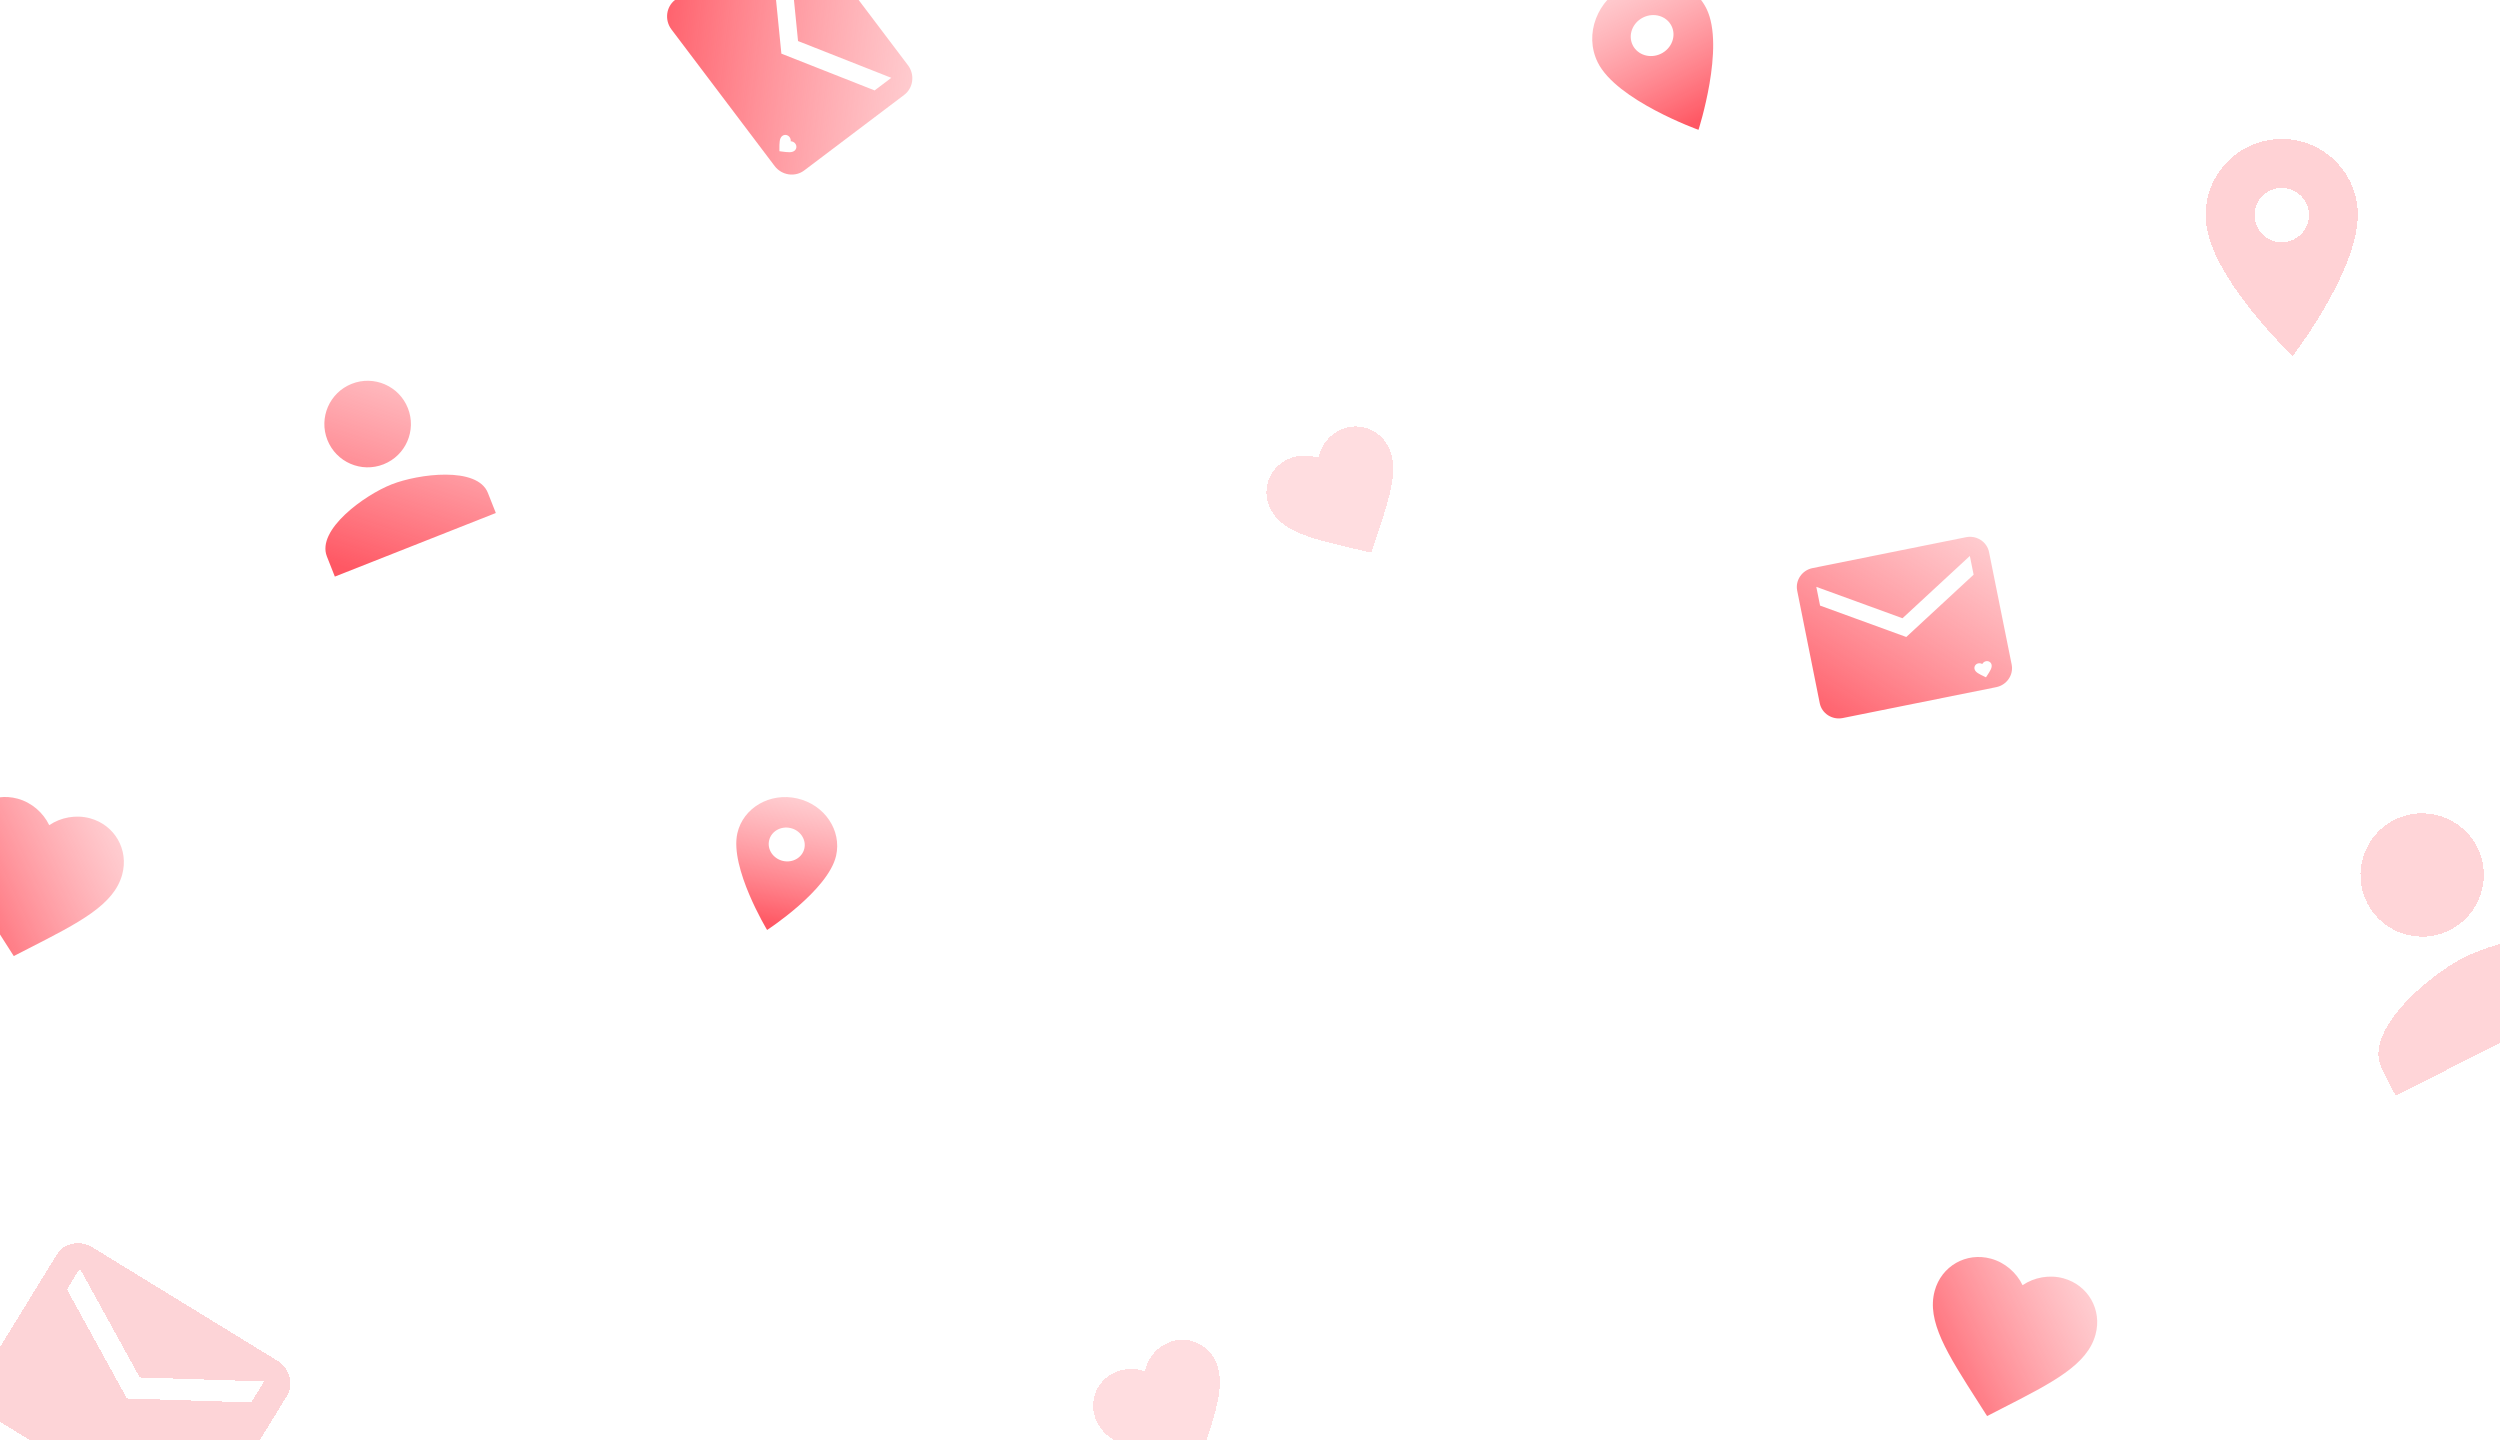 <svg width="375" height="216" viewBox="0 0 375 216" fill="none" xmlns="http://www.w3.org/2000/svg">
<g clip-path="url(#clip0_1388_32346)">
<rect width="375" height="216" fill="white"/>
<g filter="url(#filter0_bdii_1388_32346)">
<path d="M41.545 206.065L13.904 189.118C12.004 187.953 9.597 188.428 8.535 190.161L-3.07 209.051C-4.132 210.783 -3.447 213.154 -1.546 214.319L26.094 231.266C27.995 232.431 30.419 231.966 31.481 230.234L43.069 211.333C44.131 209.601 43.445 207.23 41.545 206.065ZM37.682 212.365L19.034 211.767L10.042 195.418L11.973 192.268L20.965 208.617L39.614 209.215L37.682 212.365Z" fill="#F82B3A" fill-opacity="0.2" shape-rendering="crispEdges"/>
</g>
<g filter="url(#filter1_bdii_1388_32346)">
<path d="M341.381 22.882C335.089 23.37 330.395 28.853 330.882 35.145C331.544 43.681 343.902 55.399 343.902 55.399C343.902 55.399 354.305 41.916 353.644 33.381C353.156 27.089 347.673 22.395 341.381 22.882ZM342.578 38.328C340.334 38.502 338.372 36.822 338.198 34.578C338.025 32.334 339.704 30.372 341.948 30.198C344.191 30.025 346.154 31.704 346.327 33.948C346.501 36.191 344.822 38.154 342.578 38.328Z" fill="#FF1F2F" fill-opacity="0.2" shape-rendering="crispEdges"/>
</g>
<path d="M57.531 69.646C60.867 68.328 62.501 64.559 61.183 61.224C59.866 57.888 56.097 56.254 52.761 57.572C49.426 58.889 47.792 62.658 49.109 65.994C50.427 69.329 54.196 70.963 57.531 69.646ZM58.724 72.664C54.694 74.256 47.449 79.457 49.035 83.471L50.227 86.49L74.375 76.95L73.183 73.931C71.597 69.917 62.754 71.072 58.724 72.664Z" fill="url(#paint0_linear_1388_32346)"/>
<g filter="url(#filter2_bdii_1388_32346)">
<path d="M179.687 221.897L177.777 221.453C171.002 219.892 166.531 218.864 164.686 215.565C163.182 212.878 164.112 209.584 166.8 208.08C168.318 207.23 170.171 207.122 171.747 207.707C172.074 206.057 173.135 204.535 174.654 203.686C177.342 202.182 180.635 203.112 182.139 205.8C183.985 209.099 182.522 213.447 180.313 220.045L179.687 221.897Z" fill="#FF5864" fill-opacity="0.2" shape-rendering="crispEdges"/>
</g>
<g filter="url(#filter3_bdii_1388_32346)">
<path d="M205.687 84.897L203.777 84.453C197.002 82.892 192.531 81.864 190.686 78.565C189.182 75.877 190.112 72.584 192.8 71.08C194.318 70.231 196.171 70.122 197.747 70.707C198.074 69.058 199.135 67.535 200.654 66.686C203.342 65.182 206.635 66.112 208.139 68.8C209.985 72.099 208.522 76.447 206.313 83.045L205.687 84.897Z" fill="#FF5864" fill-opacity="0.2" shape-rendering="crispEdges"/>
</g>
<path d="M119.594 119.767C115.501 118.828 111.483 121.156 110.607 124.974C109.418 130.153 115.066 139.496 115.066 139.496C115.066 139.496 124.222 133.55 125.411 128.371C126.287 124.554 123.686 120.706 119.594 119.767ZM117.443 129.139C115.984 128.804 115.053 127.427 115.365 126.066C115.678 124.704 117.115 123.871 118.575 124.206C120.034 124.541 120.965 125.918 120.652 127.279C120.34 128.64 118.902 129.473 117.443 129.139Z" fill="url(#paint1_linear_1388_32346)"/>
<path d="M244.072 -2.28C239.56 -0.06 237.585 5.14 239.656 9.349C242.465 15.06 254.774 19.474 254.774 19.474C254.774 19.474 258.789 7.029 255.979 1.319C253.909 -2.891 248.584 -4.5 244.072 -2.28ZM249.155 8.053C247.546 8.845 245.641 8.269 244.903 6.768C244.164 5.267 244.871 3.406 246.48 2.615C248.089 1.823 249.994 2.399 250.733 3.9C251.471 5.401 250.764 7.262 249.155 8.053Z" fill="url(#paint2_linear_1388_32346)"/>
<path d="M294.911 80.579L271.879 85.215C270.296 85.533 269.269 87.056 269.58 88.603L272.961 105.475C273.272 107.021 274.822 108.025 276.405 107.707L299.437 103.072C301.021 102.753 302.062 101.227 301.751 99.681L298.356 82.811C298.045 81.265 296.494 80.261 294.911 80.579ZM296.043 86.202L285.941 95.549L273.011 90.838L272.445 88.026L285.375 92.737L295.477 83.391L296.043 86.202Z" fill="url(#paint3_linear_1388_32346)"/>
<path d="M297.896 101.598L297.666 101.488C296.853 101.099 296.316 100.842 296.187 100.381C296.082 100.003 296.307 99.622 296.699 99.513C296.92 99.452 297.159 99.492 297.341 99.608C297.436 99.415 297.621 99.256 297.842 99.195C298.233 99.086 298.623 99.295 298.728 99.673C298.856 100.134 298.53 100.632 298.035 101.385L297.896 101.598Z" fill="white"/>
<path d="M136.194 9.786L120.719 -10.695C119.656 -12.103 117.67 -12.392 116.295 -11.353L101.284 -0.032C99.909 1.007 99.654 3.009 100.718 4.417L116.193 24.898C117.257 26.306 119.252 26.608 120.627 25.57L135.628 14.236C137.003 13.197 137.258 11.194 136.194 9.786ZM131.194 13.564L117.206 8.046L115.719 -6.917L118.219 -8.806L119.706 6.157L133.694 11.675L131.194 13.564Z" fill="url(#paint4_linear_1388_32346)"/>
<path d="M116.912 22.682L116.912 22.404C116.909 21.419 116.908 20.768 117.302 20.424C117.624 20.141 118.105 20.183 118.398 20.516C118.563 20.704 118.637 20.959 118.608 21.194C118.844 21.196 119.088 21.302 119.253 21.491C119.546 21.824 119.524 22.307 119.202 22.59C118.809 22.934 118.164 22.849 117.187 22.718L116.912 22.682Z" fill="white"/>
<g filter="url(#filter4_bdii_1388_32346)">
<path d="M367.501 141.5C372.061 139.193 373.885 133.63 371.577 129.07C369.27 124.51 363.708 122.686 359.148 124.993C354.587 127.301 352.763 132.863 355.071 137.423C357.378 141.983 362.94 143.808 367.501 141.5ZM369.589 145.627C364.08 148.415 354.481 156.745 357.258 162.233L359.347 166.36L392.36 149.654L390.272 145.527C387.495 140.039 375.098 142.839 369.589 145.627Z" fill="#FF3140" fill-opacity="0.2" shape-rendering="crispEdges"/>
</g>
<path d="M298.065 212.409L296.747 210.342C292.061 203.024 288.969 198.184 290.202 193.636C291.212 189.908 294.92 187.791 298.636 188.798C300.735 189.367 302.485 190.891 303.385 192.779C305.115 191.603 307.395 191.172 309.494 191.741C313.21 192.748 315.342 196.447 314.331 200.175C313.098 204.724 307.986 207.34 300.246 211.29L298.065 212.409Z" fill="url(#paint5_linear_1388_32346)"/>
<path d="M2.065 143.409L0.747 141.342C-3.939 134.024 -7.031 129.184 -5.798 124.636C-4.788 120.908 -1.08 118.791 2.636 119.798C4.735 120.367 6.485 121.891 7.385 123.779C9.115 122.603 11.395 122.172 13.494 122.741C17.21 123.748 19.341 127.447 18.331 131.175C17.098 135.724 11.986 138.34 4.246 142.29L2.065 143.409Z" fill="url(#paint6_linear_1388_32346)"/>
</g>
<defs>
<filter id="filter0_bdii_1388_32346" x="-18.57" y="173.479" width="77.141" height="73.429" filterUnits="userSpaceOnUse" color-interpolation-filters="sRGB">
<feFlood flood-opacity="0" result="BackgroundImageFix"/>
<feGaussianBlur in="BackgroundImageFix" stdDeviation="7.5"/>
<feComposite in2="SourceAlpha" operator="in" result="effect1_backgroundBlur_1388_32346"/>
<feColorMatrix in="SourceAlpha" type="matrix" values="0 0 0 0 0 0 0 0 0 0 0 0 0 0 0 0 0 0 127 0" result="hardAlpha"/>
<feOffset dx="2" dy="-2"/>
<feGaussianBlur stdDeviation="6"/>
<feComposite in2="hardAlpha" operator="out"/>
<feColorMatrix type="matrix" values="0 0 0 0 0.975 0 0 0 0 0.065 0 0 0 0 0.065 0 0 0 0.1 0"/>
<feBlend mode="color-burn" in2="effect1_backgroundBlur_1388_32346" result="effect2_dropShadow_1388_32346"/>
<feBlend mode="normal" in="SourceGraphic" in2="effect2_dropShadow_1388_32346" result="shape"/>
<feColorMatrix in="SourceAlpha" type="matrix" values="0 0 0 0 0 0 0 0 0 0 0 0 0 0 0 0 0 0 127 0" result="hardAlpha"/>
<feOffset dy="-2"/>
<feGaussianBlur stdDeviation="5"/>
<feComposite in2="hardAlpha" operator="arithmetic" k2="-1" k3="1"/>
<feColorMatrix type="matrix" values="0 0 0 0 1 0 0 0 0 0.146 0 0 0 0 0.146 0 0 0 0.15 0"/>
<feBlend mode="normal" in2="shape" result="effect3_innerShadow_1388_32346"/>
<feColorMatrix in="SourceAlpha" type="matrix" values="0 0 0 0 0 0 0 0 0 0 0 0 0 0 0 0 0 0 127 0" result="hardAlpha"/>
<feOffset dx="-2" dy="2"/>
<feGaussianBlur stdDeviation="5"/>
<feComposite in2="hardAlpha" operator="arithmetic" k2="-1" k3="1"/>
<feColorMatrix type="matrix" values="0 0 0 0 1 0 0 0 0 0.971 0 0 0 0 0.971 0 0 0 0.1 0"/>
<feBlend mode="normal" in2="effect3_innerShadow_1388_32346" result="effect4_innerShadow_1388_32346"/>
</filter>
<filter id="filter1_bdii_1388_32346" x="315.848" y="7.848" width="52.828" height="62.551" filterUnits="userSpaceOnUse" color-interpolation-filters="sRGB">
<feFlood flood-opacity="0" result="BackgroundImageFix"/>
<feGaussianBlur in="BackgroundImageFix" stdDeviation="7.5"/>
<feComposite in2="SourceAlpha" operator="in" result="effect1_backgroundBlur_1388_32346"/>
<feColorMatrix in="SourceAlpha" type="matrix" values="0 0 0 0 0 0 0 0 0 0 0 0 0 0 0 0 0 0 127 0" result="hardAlpha"/>
<feOffset dx="2" dy="-2"/>
<feGaussianBlur stdDeviation="6"/>
<feComposite in2="hardAlpha" operator="out"/>
<feColorMatrix type="matrix" values="0 0 0 0 1 0 0 0 0 0 0 0 0 0 0 0 0 0 0.12 0"/>
<feBlend mode="color-burn" in2="effect1_backgroundBlur_1388_32346" result="effect2_dropShadow_1388_32346"/>
<feBlend mode="normal" in="SourceGraphic" in2="effect2_dropShadow_1388_32346" result="shape"/>
<feColorMatrix in="SourceAlpha" type="matrix" values="0 0 0 0 0 0 0 0 0 0 0 0 0 0 0 0 0 0 127 0" result="hardAlpha"/>
<feOffset dy="-2"/>
<feGaussianBlur stdDeviation="6"/>
<feComposite in2="hardAlpha" operator="arithmetic" k2="-1" k3="1"/>
<feColorMatrix type="matrix" values="0 0 0 0 1 0 0 0 0 0.383 0 0 0 0 0.428 0 0 0 0.15 0"/>
<feBlend mode="normal" in2="shape" result="effect3_innerShadow_1388_32346"/>
<feColorMatrix in="SourceAlpha" type="matrix" values="0 0 0 0 0 0 0 0 0 0 0 0 0 0 0 0 0 0 127 0" result="hardAlpha"/>
<feOffset dx="-2" dy="2"/>
<feGaussianBlur stdDeviation="5"/>
<feComposite in2="hardAlpha" operator="arithmetic" k2="-1" k3="1"/>
<feColorMatrix type="matrix" values="0 0 0 0 0.996 0 0 0 0 0.851 0 0 0 0 0.888 0 0 0 0.52 0"/>
<feBlend mode="normal" in2="effect3_innerShadow_1388_32346" result="effect4_innerShadow_1388_32346"/>
</filter>
<filter id="filter2_bdii_1388_32346" x="148.969" y="187.967" width="49.012" height="48.929" filterUnits="userSpaceOnUse" color-interpolation-filters="sRGB">
<feFlood flood-opacity="0" result="BackgroundImageFix"/>
<feGaussianBlur in="BackgroundImageFix" stdDeviation="7.5"/>
<feComposite in2="SourceAlpha" operator="in" result="effect1_backgroundBlur_1388_32346"/>
<feColorMatrix in="SourceAlpha" type="matrix" values="0 0 0 0 0 0 0 0 0 0 0 0 0 0 0 0 0 0 127 0" result="hardAlpha"/>
<feOffset dx="2" dy="-2"/>
<feGaussianBlur stdDeviation="6"/>
<feComposite in2="hardAlpha" operator="out"/>
<feColorMatrix type="matrix" values="0 0 0 0 0.975 0 0 0 0 0 0 0 0 0 0 0 0 0 0.1 0"/>
<feBlend mode="color-burn" in2="effect1_backgroundBlur_1388_32346" result="effect2_dropShadow_1388_32346"/>
<feBlend mode="normal" in="SourceGraphic" in2="effect2_dropShadow_1388_32346" result="shape"/>
<feColorMatrix in="SourceAlpha" type="matrix" values="0 0 0 0 0 0 0 0 0 0 0 0 0 0 0 0 0 0 127 0" result="hardAlpha"/>
<feOffset dy="-2"/>
<feGaussianBlur stdDeviation="5"/>
<feComposite in2="hardAlpha" operator="arithmetic" k2="-1" k3="1"/>
<feColorMatrix type="matrix" values="0 0 0 0 0.988 0 0 0 0 0.033 0 0 0 0 0.033 0 0 0 0.25 0"/>
<feBlend mode="normal" in2="shape" result="effect3_innerShadow_1388_32346"/>
<feColorMatrix in="SourceAlpha" type="matrix" values="0 0 0 0 0 0 0 0 0 0 0 0 0 0 0 0 0 0 127 0" result="hardAlpha"/>
<feOffset dx="-2" dy="2"/>
<feGaussianBlur stdDeviation="5"/>
<feComposite in2="hardAlpha" operator="arithmetic" k2="-1" k3="1"/>
<feColorMatrix type="matrix" values="0 0 0 0 1 0 0 0 0 0.929 0 0 0 0 0.929 0 0 0 0.52 0"/>
<feBlend mode="normal" in2="effect3_innerShadow_1388_32346" result="effect4_innerShadow_1388_32346"/>
</filter>
<filter id="filter3_bdii_1388_32346" x="174.969" y="50.967" width="49.012" height="48.929" filterUnits="userSpaceOnUse" color-interpolation-filters="sRGB">
<feFlood flood-opacity="0" result="BackgroundImageFix"/>
<feGaussianBlur in="BackgroundImageFix" stdDeviation="7.5"/>
<feComposite in2="SourceAlpha" operator="in" result="effect1_backgroundBlur_1388_32346"/>
<feColorMatrix in="SourceAlpha" type="matrix" values="0 0 0 0 0 0 0 0 0 0 0 0 0 0 0 0 0 0 127 0" result="hardAlpha"/>
<feOffset dx="2" dy="-2"/>
<feGaussianBlur stdDeviation="6"/>
<feComposite in2="hardAlpha" operator="out"/>
<feColorMatrix type="matrix" values="0 0 0 0 0.975 0 0 0 0 0 0 0 0 0 0 0 0 0 0.1 0"/>
<feBlend mode="color-burn" in2="effect1_backgroundBlur_1388_32346" result="effect2_dropShadow_1388_32346"/>
<feBlend mode="normal" in="SourceGraphic" in2="effect2_dropShadow_1388_32346" result="shape"/>
<feColorMatrix in="SourceAlpha" type="matrix" values="0 0 0 0 0 0 0 0 0 0 0 0 0 0 0 0 0 0 127 0" result="hardAlpha"/>
<feOffset dy="-2"/>
<feGaussianBlur stdDeviation="5"/>
<feComposite in2="hardAlpha" operator="arithmetic" k2="-1" k3="1"/>
<feColorMatrix type="matrix" values="0 0 0 0 0.988 0 0 0 0 0.033 0 0 0 0 0.033 0 0 0 0.25 0"/>
<feBlend mode="normal" in2="shape" result="effect3_innerShadow_1388_32346"/>
<feColorMatrix in="SourceAlpha" type="matrix" values="0 0 0 0 0 0 0 0 0 0 0 0 0 0 0 0 0 0 127 0" result="hardAlpha"/>
<feOffset dx="-2" dy="2"/>
<feGaussianBlur stdDeviation="5"/>
<feComposite in2="hardAlpha" operator="arithmetic" k2="-1" k3="1"/>
<feColorMatrix type="matrix" values="0 0 0 0 1 0 0 0 0 0.929 0 0 0 0 0.929 0 0 0 0.52 0"/>
<feBlend mode="normal" in2="effect3_innerShadow_1388_32346" result="effect4_innerShadow_1388_32346"/>
</filter>
<filter id="filter4_bdii_1388_32346" x="339.07" y="108.994" width="68.289" height="72.366" filterUnits="userSpaceOnUse" color-interpolation-filters="sRGB">
<feFlood flood-opacity="0" result="BackgroundImageFix"/>
<feGaussianBlur in="BackgroundImageFix" stdDeviation="7.5"/>
<feComposite in2="SourceAlpha" operator="in" result="effect1_backgroundBlur_1388_32346"/>
<feColorMatrix in="SourceAlpha" type="matrix" values="0 0 0 0 0 0 0 0 0 0 0 0 0 0 0 0 0 0 127 0" result="hardAlpha"/>
<feOffset dx="2" dy="-2"/>
<feGaussianBlur stdDeviation="6"/>
<feComposite in2="hardAlpha" operator="out"/>
<feColorMatrix type="matrix" values="0 0 0 0 0.971 0 0 0 0 0.138 0 0 0 0 0.138 0 0 0 0.1 0"/>
<feBlend mode="color-burn" in2="effect1_backgroundBlur_1388_32346" result="effect2_dropShadow_1388_32346"/>
<feBlend mode="normal" in="SourceGraphic" in2="effect2_dropShadow_1388_32346" result="shape"/>
<feColorMatrix in="SourceAlpha" type="matrix" values="0 0 0 0 0 0 0 0 0 0 0 0 0 0 0 0 0 0 127 0" result="hardAlpha"/>
<feOffset dy="-2"/>
<feGaussianBlur stdDeviation="5"/>
<feComposite in2="hardAlpha" operator="arithmetic" k2="-1" k3="1"/>
<feColorMatrix type="matrix" values="0 0 0 0 1 0 0 0 0 0.371 0 0 0 0 0.564 0 0 0 0.15 0"/>
<feBlend mode="normal" in2="shape" result="effect3_innerShadow_1388_32346"/>
<feColorMatrix in="SourceAlpha" type="matrix" values="0 0 0 0 0 0 0 0 0 0 0 0 0 0 0 0 0 0 127 0" result="hardAlpha"/>
<feOffset dx="-2" dy="2"/>
<feGaussianBlur stdDeviation="5"/>
<feComposite in2="hardAlpha" operator="arithmetic" k2="-1" k3="1"/>
<feColorMatrix type="matrix" values="0 0 0 0 1 0 0 0 0 0.792 0 0 0 0 0.842 0 0 0 0.52 0"/>
<feBlend mode="normal" in2="effect3_innerShadow_1388_32346" result="effect4_innerShadow_1388_32346"/>
</filter>
<linearGradient id="paint0_linear_1388_32346" x1="70.232" y1="32.786" x2="52.774" y2="85.484" gradientUnits="userSpaceOnUse">
<stop stop-color="#FF8790" stop-opacity="0"/>
<stop offset="1" stop-color="#FF5864"/>
</linearGradient>
<linearGradient id="paint1_linear_1388_32346" x1="119.12" y1="105.124" x2="112.405" y2="138.744" gradientUnits="userSpaceOnUse">
<stop stop-color="#FFACB2" stop-opacity="0"/>
<stop offset="0.976" stop-color="#FF5864"/>
</linearGradient>
<linearGradient id="paint2_linear_1388_32346" x1="232.567" y1="-15.529" x2="251.733" y2="20.786" gradientUnits="userSpaceOnUse">
<stop stop-color="#FFACB2" stop-opacity="0"/>
<stop offset="0.976" stop-color="#FF5864"/>
</linearGradient>
<linearGradient id="paint3_linear_1388_32346" x1="307.281" y1="58.548" x2="274.024" y2="110.76" gradientUnits="userSpaceOnUse">
<stop stop-color="#FF9299" stop-opacity="0"/>
<stop offset="1" stop-color="#FF5864"/>
</linearGradient>
<linearGradient id="paint4_linear_1388_32346" x1="163.746" y1="11.529" x2="96.584" y2="3.519" gradientUnits="userSpaceOnUse">
<stop stop-color="#FF9299" stop-opacity="0"/>
<stop offset="1" stop-color="#FF5864"/>
</linearGradient>
<linearGradient id="paint5_linear_1388_32346" x1="334.49" y1="185.047" x2="286.989" y2="207.4" gradientUnits="userSpaceOnUse">
<stop stop-color="#FFB6BB" stop-opacity="0"/>
<stop offset="1" stop-color="#FF5864"/>
</linearGradient>
<linearGradient id="paint6_linear_1388_32346" x1="38.49" y1="116.047" x2="-9.011" y2="138.4" gradientUnits="userSpaceOnUse">
<stop stop-color="#FFB6BB" stop-opacity="0"/>
<stop offset="1" stop-color="#FF5864"/>
</linearGradient>
<clipPath id="clip0_1388_32346">
<rect width="375" height="216" fill="white"/>
</clipPath>
</defs>
</svg>
